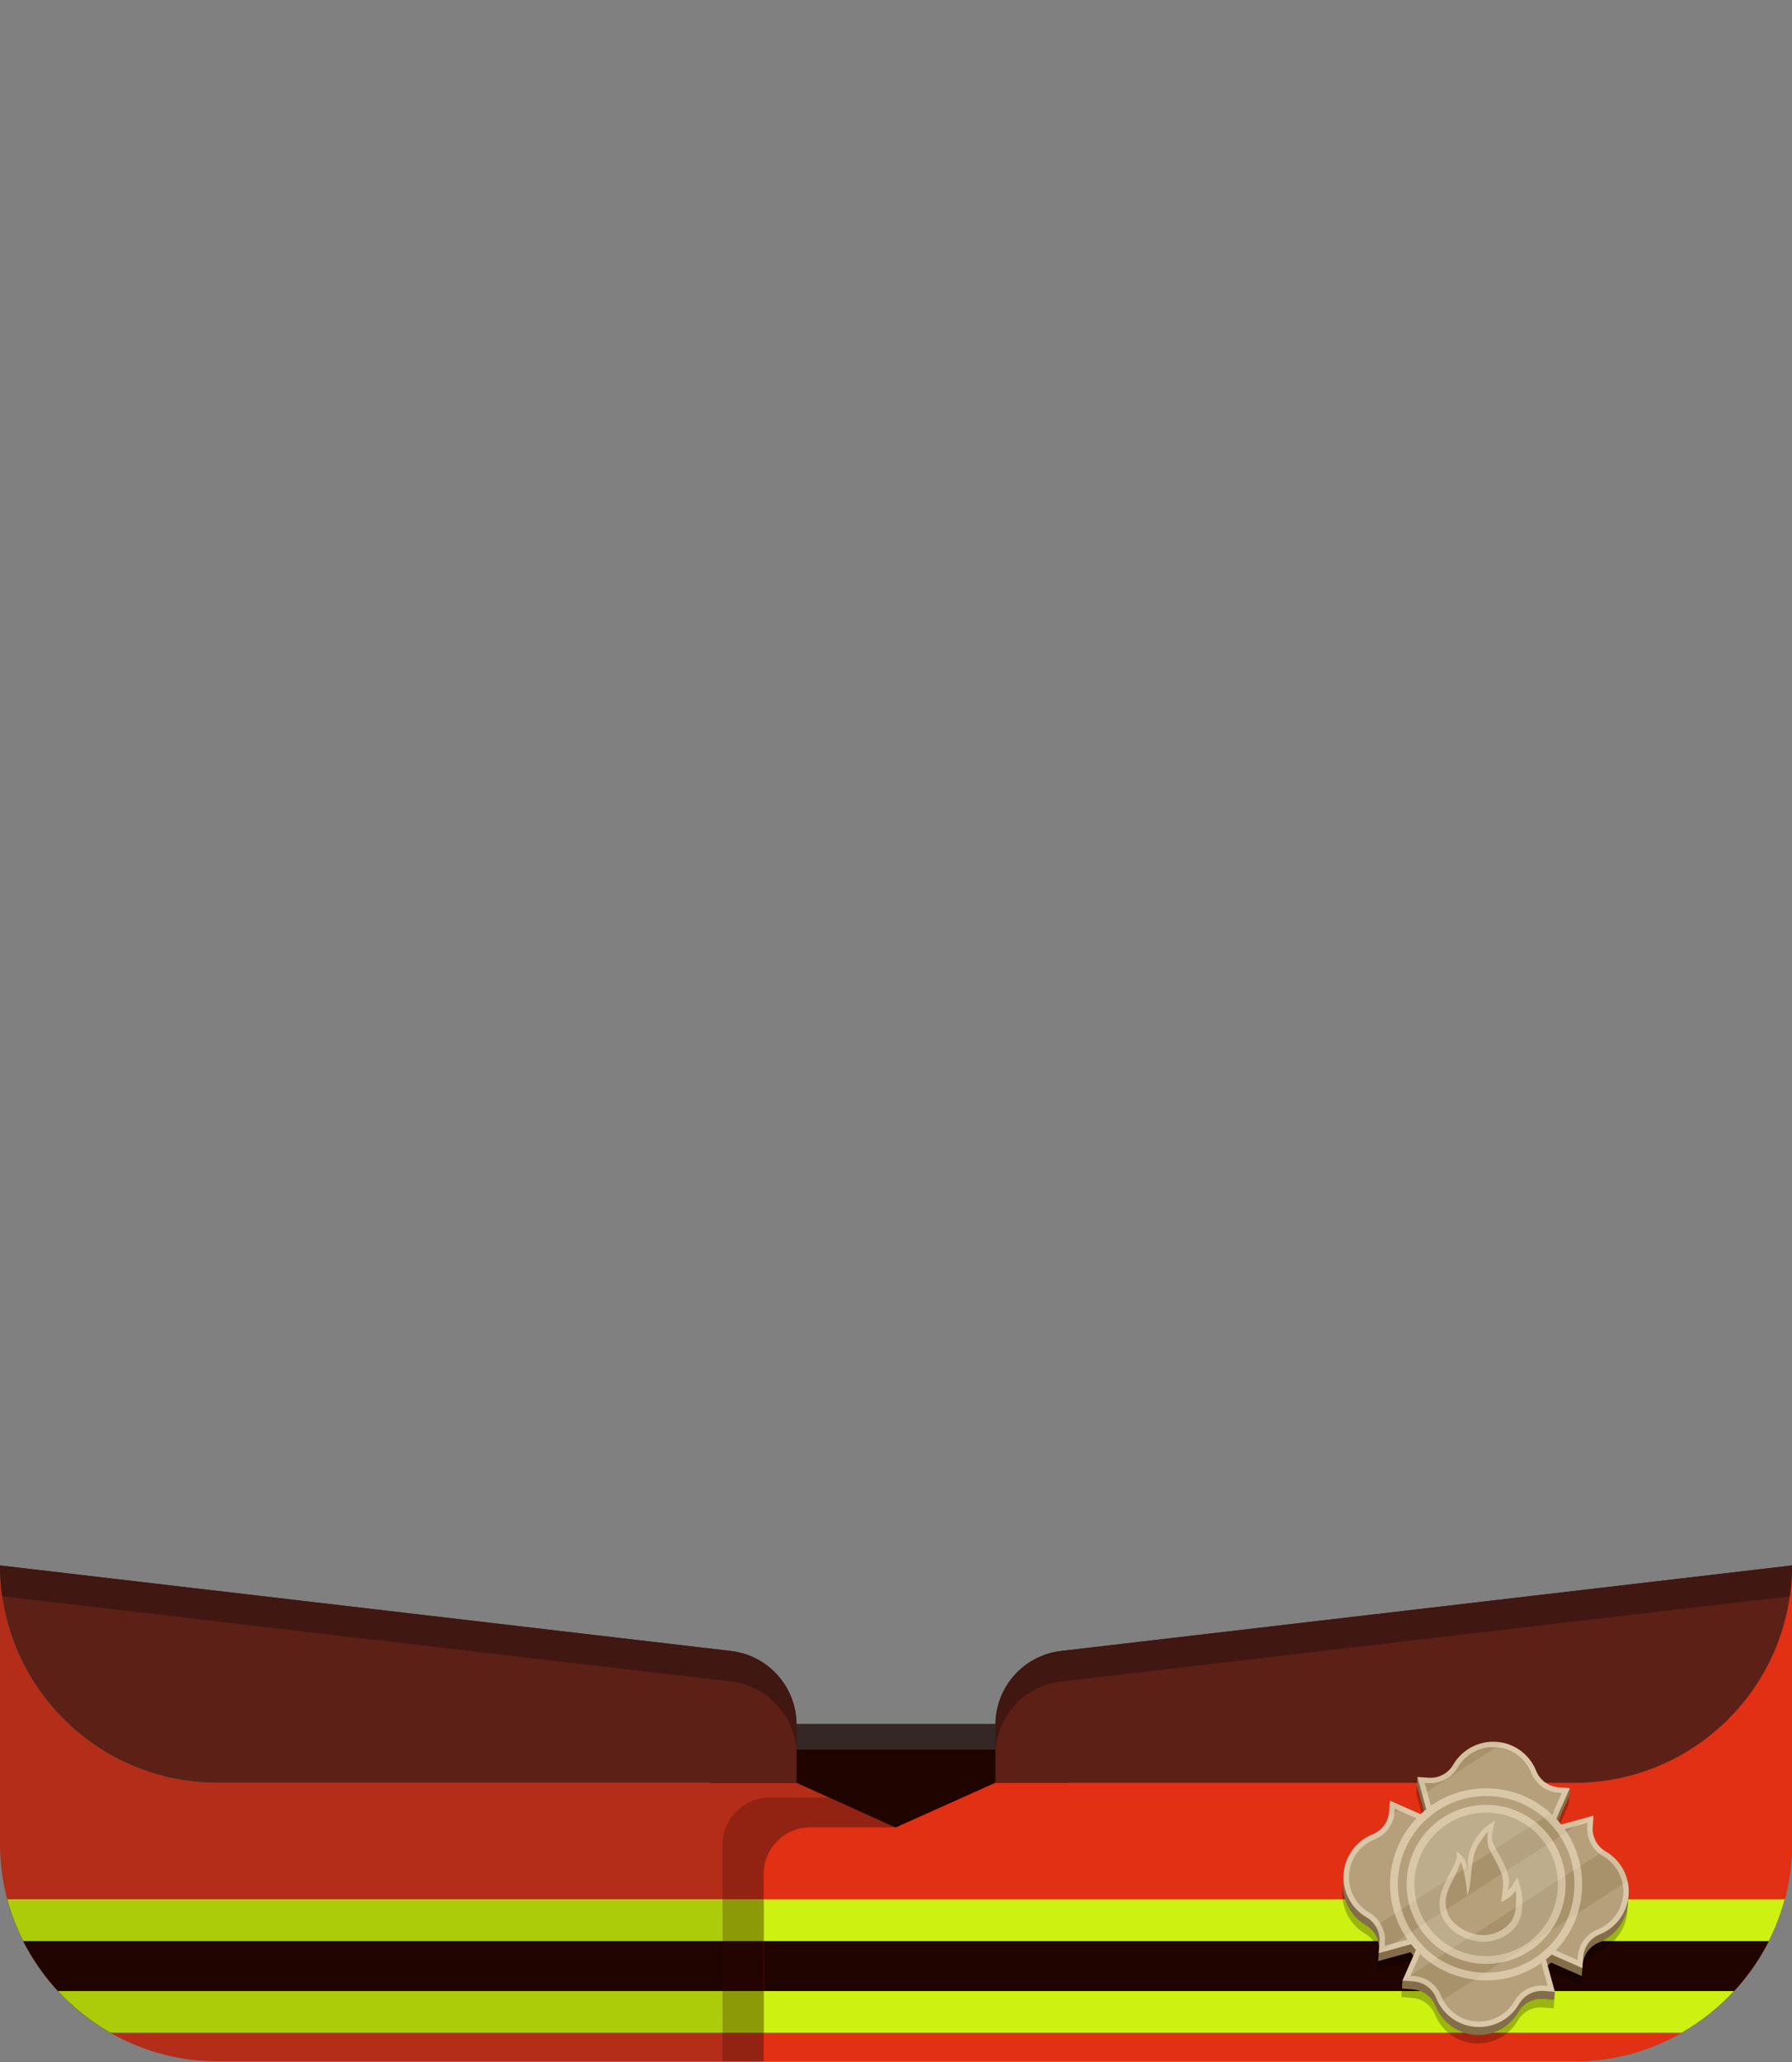 <?xml version="1.0" encoding="UTF-8" standalone="no"?><!DOCTYPE svg PUBLIC "-//W3C//DTD SVG 1.1//EN" "http://www.w3.org/Graphics/SVG/1.1/DTD/svg11.dtd"><svg width="100%" height="100%" viewBox="0 0 1250 1438" version="1.1" xmlns="http://www.w3.org/2000/svg" xmlns:xlink="http://www.w3.org/1999/xlink" xml:space="preserve" xmlns:serif="http://www.serif.com/" style="fill-rule:evenodd;clip-rule:evenodd;stroke-linejoin:round;stroke-miterlimit:2;"><rect x="0" y="0" width="1250" height="1438" fill="#808080" stroke="none"/><g id="Firefighter"><g id="ClothingFirefighter"><rect x="495.195" y="1211.18" width="250.612" height="102.586" style="fill:#1f0400;"/><rect x="495.195" y="1202.2" width="250.612" height="17.972" style="fill:#342725;"/><path id="base_body_2" d="M1250,1091.71l0,194.209c0,83.156 -68.427,151.583 -151.583,151.583l-946.834,-0c-83.156,-0 -151.583,-68.427 -151.583,-151.583l0,-194.209c0,83.661 67.922,151.584 151.583,151.584l404.03,-0l69.387,31.359l69.387,-31.359l404.03,-0c83.661,-0 151.583,-67.923 151.583,-151.584Z" style="fill:#b32d18;fill-rule:nonzero;"/><g><path d="M5.041,1324.5l1239.92,0c-10.579,39.703 -37.039,73.215 -72.036,93.192l-1095.85,-0c-34.997,-19.977 -61.457,-53.489 -72.036,-93.192Z" style="fill:#1f0400;"/><path d="M5.041,1324.5l1239.92,0c-2.71,10.168 -6.46,19.93 -11.129,29.162l-1217.66,-0c-4.669,-9.232 -8.419,-18.994 -11.129,-29.162Z" style="fill:#accc0a;"/><path d="M40.417,1388.53l1169.17,0c-10.626,11.493 -22.992,21.36 -36.66,29.162l-1095.85,-0c-13.668,-7.802 -26.034,-17.669 -36.66,-29.162Z" style="fill:#accc0a;"/></g><path id="base_body_21" serif:id="base_body_2" d="M1069.78,1437.5l-565.772,0l-0,-151.168c-0,-18.059 14.661,-32.721 32.721,-32.721l41.722,-0l46.554,21.04l69.387,-31.359l404.03,-0c50.575,-0 95.399,-24.823 122.942,-62.939l-0,105.564c-0,83.156 -68.428,151.583 -151.584,151.583Z" style="fill:#330700;fill-opacity:0.25;"/><path id="base_body_22" serif:id="base_body_2" d="M1098.42,1437.5l-565.773,0l-0,-130.452c-0,-18.059 14.662,-32.721 32.721,-32.721l59.635,0l69.387,-31.035l404.03,-0c83.661,-0 151.583,-67.923 151.583,-151.584l0,194.209c0,83.156 -68.427,151.583 -151.583,151.583Z" style="fill:#e13014;"/><g><path d="M1244.96,1324.5c-10.579,39.703 -37.039,73.215 -72.036,93.192l-640.279,-0l-0,-93.192l712.315,0Z" style="fill:#1f0400;"/><path d="M1244.96,1324.5c-2.71,10.168 -6.46,19.93 -11.129,29.162l-701.186,-0l-0,-29.162l712.315,0Z" style="fill:#cdf212;"/><path d="M1209.58,1388.53c-10.626,11.493 -22.992,21.36 -36.66,29.162l-640.279,-0l-0,-29.162l676.939,0Z" style="fill:#cdf212;"/></g><path id="base_body_23" serif:id="base_body_2" d="M555.613,1243.29l-404.03,-0c-83.661,-0 -151.583,-67.923 -151.583,-151.584c-0,0 376.918,44.091 509.865,59.643c26.083,3.051 45.748,25.15 45.748,51.411c-0,20.688 -0,40.53 -0,40.53Zm138.774,-40.53c0,-26.261 19.665,-48.36 45.748,-51.411c132.947,-15.552 509.865,-59.643 509.865,-59.643c0,83.661 -67.922,151.584 -151.583,151.584l-404.03,-0l0,-40.53Z" style="fill:#5d2016;fill-rule:nonzero;"/><path id="base_body_24" serif:id="base_body_2" d="M1.514,1113.2c-0.998,-7.021 -1.514,-14.195 -1.514,-21.49l509.865,59.643c26.083,3.051 45.748,25.15 45.748,51.411l-0,21.313c-0,-26.261 -19.665,-48.361 -45.748,-51.412l-508.351,-59.465Zm692.873,110.877l0,-21.313c0,-26.261 19.665,-48.36 45.748,-51.411l509.865,-59.643c-0,7.295 -0.516,14.469 -1.514,21.49l-508.351,59.465c-26.083,3.051 -45.748,25.151 -45.748,51.412Z" style="fill:#401711;fill-rule:nonzero;"/><g><path d="M990.094,1276.7c1.276,-1.191 2.598,-2.332 3.963,-3.421l-6.187,-22.545l0.41,-5.58c-0,0 5.922,6.045 7.33,6.114l0.047,0.002c6.995,0.513 83.71,6.178 90.673,6.689l8.24,-5.005l-0.409,5.58l-9.411,21.4c1.191,1.277 2.332,2.599 3.421,3.963l22.545,-6.186l-0.575,7.831c-0.51,6.963 2.992,13.609 9.024,17.124c10.365,5.984 16.957,17.542 16.023,30.272c-0.934,12.73 -9.143,23.202 -20.257,27.642l-0.005,0.001c-6.466,2.593 -10.89,8.644 -11.403,15.639l-0.005,0.047c-0.137,1.402 -0.193,2.155 -0.193,2.155l-0.409,5.58l-21.401,-9.412c-1.276,1.192 -2.598,2.333 -3.963,3.422l6.596,16.965l-0.409,5.58l-7.831,-0.575c-6.963,-0.511 -13.609,2.992 -17.124,9.024c-5.984,10.365 -17.542,16.957 -30.272,16.023c-12.73,-0.934 -23.202,-9.143 -27.642,-20.257l-0.001,-0.005c-2.594,-6.466 -8.644,-10.89 -15.639,-11.403l-0.047,-0.005c-1.403,-0.137 -2.304,-0.204 -2.304,-0.204l-5.431,-0.398l0.41,-5.58l9.002,-15.821c-1.192,-1.276 -2.333,-2.598 -3.422,-3.963l-22.545,6.187l0.41,-5.58c-0,-0 0.055,-0.752 0.124,-2.16l0.002,-0.047c0.513,-6.995 -2.98,-13.627 -8.999,-17.136l-0.004,-0.002c-10.347,-6.014 -16.939,-17.573 -16.005,-30.303c0.934,-12.73 9.143,-23.202 20.27,-27.609c6.481,-2.597 10.916,-8.66 11.428,-15.623l0.574,-7.831l21.401,9.411Z" style="fill-opacity:0.25;"/><path d="M990.53,1270.75c1.277,-1.191 2.599,-2.333 3.963,-3.421l-6.186,-22.545l0.409,-5.58c0,-0 5.923,6.044 7.331,6.113l0.047,0.002c6.995,0.514 83.71,6.178 90.673,6.69l8.24,-5.005l-0.41,5.58l-9.411,21.4c1.191,1.276 2.333,2.598 3.421,3.963l22.545,-6.186l-0.574,7.83c-0.511,6.964 2.992,13.609 9.024,17.124c10.365,5.985 16.957,17.543 16.023,30.273c-0.934,12.73 -9.143,23.202 -20.257,27.641l-0.005,0.002c-6.466,2.593 -10.89,8.644 -11.404,15.639l-0.004,0.046c-0.137,1.403 -0.193,2.155 -0.193,2.155l-0.409,5.58l-21.401,-9.411c-1.276,1.191 -2.598,2.332 -3.963,3.421l6.596,16.965l-0.409,5.58l-7.831,-0.574c-6.963,-0.511 -13.609,2.991 -17.124,9.024c-5.984,10.365 -17.543,16.957 -30.273,16.022c-12.729,-0.934 -23.202,-9.142 -27.641,-20.257l-0.002,-0.004c-2.593,-6.466 -8.643,-10.891 -15.639,-11.404l-0.046,-0.004c-1.403,-0.138 -2.304,-0.204 -2.304,-0.204l-5.431,-0.399l0.409,-5.579l9.002,-15.821c-1.191,-1.276 -2.332,-2.598 -3.421,-3.963l-22.545,6.186l0.409,-5.579c0,-0 0.055,-0.753 0.124,-2.161l0.003,-0.046c0.513,-6.995 -2.981,-13.627 -8.999,-17.136l-0.004,-0.003c-10.348,-6.014 -16.939,-17.572 -16.005,-30.302c0.934,-12.73 9.143,-23.202 20.27,-27.609c6.481,-2.597 10.916,-8.66 11.427,-15.624l0.575,-7.83l21.4,9.411Z" style="fill:#836e49;"/><g><g><path d="M1005.29,1391.81c-3.138,-7.833 -10.466,-13.192 -18.882,-13.81c-1.459,-0.142 -2.397,-0.211 -2.397,-0.211l28.79,-65.465l47.714,3.501l18.924,68.966c0,0 -0.937,-0.068 -2.399,-0.176c-8.429,-0.618 -16.474,3.622 -20.729,10.924c-5.268,9.136 -15.451,14.946 -26.668,14.123c-11.216,-0.823 -20.443,-8.058 -24.353,-17.852Z" style="fill:#a8926b;"/><path d="M1076.75,1388.45c-6.963,-0.511 -13.608,2.991 -17.124,9.024c-5.984,10.365 -17.542,16.957 -30.272,16.023c-12.73,-0.934 -23.202,-9.143 -27.641,-20.257l-0.002,-0.005c-2.593,-6.466 -8.644,-10.89 -15.639,-11.404l-0.047,-0.004c-1.402,-0.138 -2.303,-0.204 -2.303,-0.204l-5.432,-0.398l32.075,-72.937l53.132,3.899l21.084,76.837l-7.831,-0.574Zm-71.468,3.359c3.91,9.794 13.137,17.029 24.353,17.852c11.217,0.823 21.4,-4.987 26.668,-14.123c4.255,-7.302 12.3,-11.542 20.729,-10.924l2.399,0.176l-18.924,-68.966l-47.714,-3.501l-28.79,65.465c0,-0 0.938,0.069 2.397,0.211c8.416,0.618 15.744,5.977 18.882,13.81Z" style="fill:#d2c0a0;"/></g><g><path d="M1016.96,1232.67c-4.248,7.291 -12.28,11.523 -20.696,10.905c-1.464,-0.071 -2.402,-0.14 -2.402,-0.14l18.925,68.966l47.714,3.502l28.789,-65.465c0,-0 -0.937,-0.069 -2.399,-0.176c-8.429,-0.62 -15.768,-5.988 -18.912,-13.833c-3.878,-9.807 -13.104,-17.042 -24.321,-17.865c-11.216,-0.823 -21.4,4.988 -26.698,14.106Z" style="fill:#a8926b;"/><path d="M1087.18,1246.43c-6.963,-0.511 -13.026,-4.946 -15.623,-11.427c-4.407,-11.128 -14.879,-19.336 -27.609,-20.27c-12.73,-0.934 -24.288,5.657 -30.302,16.005l-0.003,0.004c-3.509,6.018 -10.141,9.512 -17.136,8.999l-0.047,-0.003c-1.407,-0.069 -2.308,-0.134 -2.308,-0.134l-5.432,-0.399l21.085,76.837l53.131,3.899l32.075,-72.936l-7.831,-0.575Zm-70.212,-13.756c5.298,-9.118 15.482,-14.929 26.698,-14.106c11.217,0.823 20.443,8.058 24.321,17.865c3.144,7.845 10.483,13.213 18.912,13.833l2.399,0.176l-28.789,65.465l-47.714,-3.502l-18.925,-68.966c0,-0 0.938,0.069 2.402,0.14c8.416,0.618 16.448,-3.614 20.696,-10.905Z" style="fill:#d2c0a0;"/></g><g><path d="M1114.35,1345.48c-7.833,3.138 -13.193,10.466 -13.81,18.882c-0.143,1.459 -0.212,2.397 -0.212,2.397l-65.465,-28.79l3.501,-47.714l68.967,-18.924c-0,-0 -0.069,0.937 -0.176,2.399c-0.618,8.429 3.621,16.473 10.924,20.728c9.135,5.269 14.946,15.452 14.123,26.669c-0.823,11.216 -8.058,20.443 -17.852,24.353Z" style="fill:#a8926b;"/><path d="M1110.99,1274.01c-0.51,6.964 2.992,13.609 9.025,17.125c10.364,5.984 16.956,17.542 16.022,30.272c-0.934,12.73 -9.142,23.202 -20.257,27.641l-0.004,0.002c-6.467,2.593 -10.891,8.644 -11.404,15.639l-0.005,0.046c-0.137,1.403 -0.203,2.304 -0.203,2.304l-0.399,5.431l-72.936,-32.075l3.899,-53.131l76.837,-21.084l-0.575,7.83Zm3.36,71.469c9.794,-3.91 17.029,-13.137 17.852,-24.353c0.823,-11.217 -4.988,-21.4 -14.123,-26.669c-7.303,-4.255 -11.542,-12.299 -10.924,-20.728l0.176,-2.399l-68.967,18.924l-3.501,47.714l65.465,28.79c0,-0 0.069,-0.938 0.212,-2.397c0.617,-8.416 5.977,-15.744 13.81,-18.882Z" style="fill:#d2c0a0;"/></g><g><path d="M955.208,1333.8c7.291,4.248 11.524,12.28 10.906,20.696c-0.072,1.464 -0.141,2.402 -0.141,2.402l68.967,-18.925l3.501,-47.714l-65.465,-28.789c0,-0 -0.069,0.937 -0.176,2.399c-0.619,8.429 -5.987,15.768 -13.833,18.912c-9.806,3.878 -17.041,13.104 -17.864,24.321c-0.823,11.216 4.987,21.4 14.105,26.698Z" style="fill:#a8926b;"/><path d="M968.965,1263.59c-0.512,6.963 -4.947,13.026 -11.428,15.623c-11.127,4.407 -19.336,14.879 -20.27,27.609c-0.934,12.73 5.658,24.288 16.005,30.302l0.004,0.003c6.019,3.509 9.512,10.141 8.999,17.136l-0.002,0.047c-0.069,1.407 -0.135,2.308 -0.135,2.308l-0.399,5.432l76.838,-21.085l3.898,-53.131l-72.936,-32.075l-0.574,7.831Zm-13.757,70.212c-9.118,-5.298 -14.928,-15.482 -14.105,-26.698c0.823,-11.217 8.058,-20.443 17.864,-24.321c7.846,-3.144 13.214,-10.483 13.833,-18.912l0.176,-2.399l65.465,28.789l-3.501,47.714l-68.967,18.925c0,-0 0.069,-0.938 0.141,-2.402c0.618,-8.416 -3.615,-16.448 -10.906,-20.696Z" style="fill:#d2c0a0;"/></g><g><path d="M1040.93,1255.76c32.21,2.363 56.441,30.432 54.077,62.642c-2.364,32.209 -30.432,56.44 -62.642,54.076c-32.209,-2.363 -56.44,-30.432 -54.077,-62.641c2.364,-32.21 30.433,-56.441 62.642,-54.077Z" style="fill:#b3a180;"/><path d="M1041.16,1252.68c33.906,2.488 59.414,32.036 56.926,65.942c-2.488,33.907 -32.036,59.414 -65.942,56.926c-33.907,-2.488 -59.415,-32.036 -56.926,-65.942c2.488,-33.906 32.035,-59.414 65.942,-56.926Zm-0.451,6.15c-30.513,-2.239 -57.103,20.715 -59.342,51.227c-2.239,30.513 20.715,57.103 51.228,59.342c30.512,2.239 57.102,-20.716 59.341,-51.228c2.239,-30.512 -20.715,-57.102 -51.227,-59.341Z" style="fill:#a8926b;"/><path d="M1041.55,1247.31c36.87,2.706 64.607,34.836 61.902,71.706c-2.706,36.871 -34.836,64.608 -71.707,61.902c-36.87,-2.705 -64.607,-34.836 -61.901,-71.706c2.705,-36.87 34.836,-64.607 71.706,-61.902Zm-0.394,5.37c-33.907,-2.488 -63.454,23.02 -65.942,56.926c-2.489,33.906 23.019,63.454 56.926,65.942c33.906,2.488 63.454,-23.019 65.942,-56.926c2.488,-33.906 -23.02,-63.454 -56.926,-65.942Zm-0.451,6.15c30.512,2.239 53.466,28.829 51.227,59.341c-2.239,30.512 -28.829,53.467 -59.341,51.228c-30.513,-2.239 -53.467,-28.829 -51.228,-59.342c2.239,-30.512 28.829,-53.466 59.342,-51.227Zm-0.394,5.37c-27.549,-2.022 -51.556,18.703 -53.578,46.251c-2.021,27.549 18.703,51.556 46.252,53.578c27.548,2.021 51.556,-18.703 53.577,-46.252c2.022,-27.549 -18.703,-51.556 -46.251,-53.577Z" style="fill:#d2c0a0;"/></g><path d="M1032.91,1354.11c-16.444,-1.354 -24.897,-12.008 -27.212,-17.789c-4.925,-12.302 2.203,-23.499 7.712,-33.902c1.24,-2.341 2.488,-4.93 2.753,-7.601c0.032,-0.322 -0.308,-3.319 -0.088,-3.503c0.094,-0.079 2.576,1.724 3.246,2.423c3.026,3.159 4.11,7.129 4.326,11.395c0.01,0.191 0.215,-8.156 0.638,-10.454c1.307,-7.102 5.254,-13.601 10.191,-18.88c1.555,-1.662 5.135,-4.322 8.703,-6.267c-1.36,3.077 -3.352,12.01 -2.112,14.799c3.376,7.59 8.39,14.152 10.67,22.163c0.722,2.537 0.948,5.136 0.8,7.767c-0.052,0.916 -0.972,3.97 -0.64,3.799c2.698,-1.388 6.303,-8.965 6.303,-8.965c0,-0 2.245,5.687 2.803,8.606c1.479,7.735 1.661,17.921 -2.848,24.79c-4.636,7.064 -15.121,12.453 -25.245,11.619Z" style="fill:#a8926b;"/><path d="M1032.91,1354.11c-16.444,-1.354 -24.897,-12.008 -27.212,-17.789c-4.925,-12.302 2.203,-23.499 7.712,-33.902c1.24,-2.341 2.488,-4.93 2.753,-7.601c0.032,-0.322 -0.308,-3.319 -0.088,-3.503c0.094,-0.079 2.576,1.724 3.246,2.423c3.026,3.159 4.11,7.129 4.326,11.395c0.01,0.191 0.215,-8.156 0.638,-10.454c1.307,-7.102 5.254,-13.601 10.191,-18.88c1.555,-1.662 5.135,-4.322 8.703,-6.267c-1.36,3.077 -3.352,12.01 -2.112,14.799c3.376,7.59 8.39,14.152 10.67,22.163c0.722,2.537 0.948,5.136 0.8,7.767c-0.052,0.916 -0.972,3.97 -0.64,3.799c2.698,-1.388 6.303,-8.965 6.303,-8.965c0,-0 2.245,5.687 2.803,8.606c1.479,7.735 1.661,17.921 -2.848,24.79c-4.636,7.064 -15.121,12.453 -25.245,11.619Zm-14.193,-55.504c-0.838,3.024 -2.709,7.589 -4.772,11.447c-4.264,7.973 -7.684,15.531 -3.901,24.978c1.777,4.44 10.006,13.347 22.635,14.387c7.776,0.64 16.191,-2.563 21.318,-9.299c5.212,-6.848 3.249,-21.905 3.249,-21.905c-1.996,3.702 -7.3,7.204 -10.191,8.34c0.81,-5.605 2.153,-12.647 0.867,-18.014c-1.492,-6.22 -6.809,-14.078 -9.401,-19.907c-0.953,-2.142 -1.255,-8.172 -0.563,-11.392c-2.436,2.498 -4.492,5.841 -6.43,8.668c-6.407,9.35 -4.199,26.122 -7.96,35.868c-0.702,-7.299 -2.563,-20.946 -4.851,-23.171Z" style="fill:#d2c0a0;"/><path d="M1023.57,1321.78l0,-0Z" style="fill:#d2c0a0;"/><path d="M968.424,1266.86l10.699,-6.883l11.817,5.196c1.276,-1.191 2.598,-2.332 3.963,-3.421l-2.782,-10.137l56.32,-36.233c10.669,2.308 19.236,9.836 23.112,19.623c2.597,6.481 8.66,10.916 15.623,11.427l7.831,0.575l-5.539,12.595l-129.932,83.59c-1.537,-2.454 -3.664,-4.548 -6.26,-6.062l-0.004,-0.003c-10.347,-6.014 -16.939,-17.572 -16.005,-30.302c0.934,-12.73 9.143,-23.202 20.27,-27.609c5.443,-2.181 9.443,-6.806 10.887,-12.356Zm-6.675,95.069l148.09,-95.272l1.723,-0.473l-0.575,7.83c-0.483,6.597 2.634,12.908 8.093,16.543l-140.725,90.534l9.351,-21.262c-1.191,-1.276 -2.333,-2.598 -3.421,-3.963l-22.546,6.187l0.01,-0.124Zm41.605,34.797l131.957,-84.893c0.702,3.063 0.965,6.281 0.723,9.578c-0.934,12.73 -9.142,23.202 -20.257,27.641l-0.004,0.002c-6.467,2.593 -10.891,8.644 -11.404,15.639l-0.005,0.046c-0.137,1.403 -0.203,2.304 -0.203,2.304l-0.399,5.431l-21.4,-9.411c-1.277,1.191 -2.599,2.333 -3.963,3.421l6.186,22.545l-7.831,-0.574c-6.963,-0.511 -13.608,2.991 -17.124,9.024c-5.984,10.365 -17.542,16.957 -30.272,16.023c-11.36,-0.834 -20.923,-7.461 -26.004,-16.776Z" style="fill:#fff2db;fill-opacity:0.15;"/></g></g></g></g></svg>